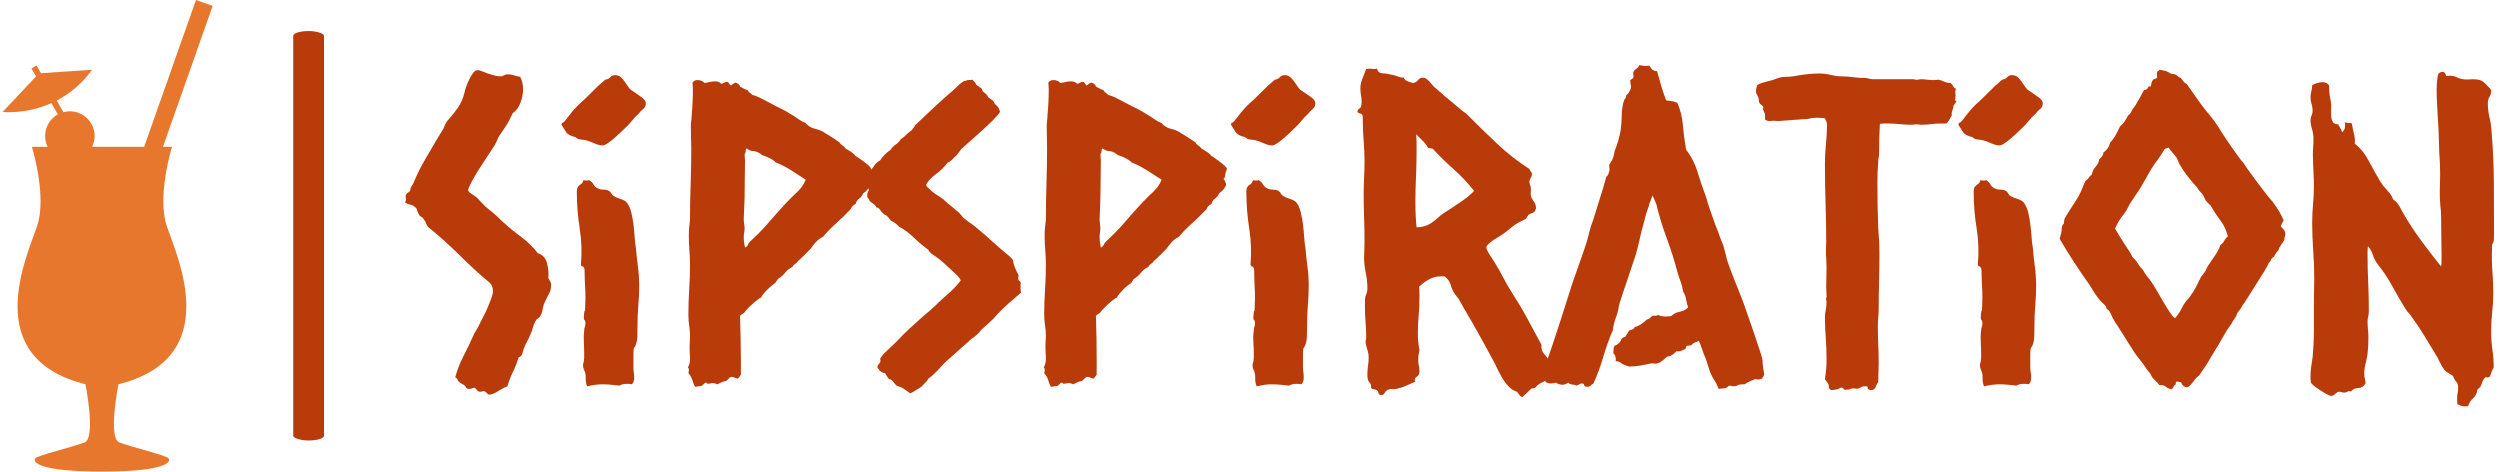 <svg xmlns="http://www.w3.org/2000/svg" version="1.1" xmlns:xlink="http://www.w3.org/1999/xlink" xmlns:svgjs="http://svgjs.dev/svgjs" width="1000" height="189" viewBox="0 0 1000 189"><g transform="matrix(1,0,0,1,-0.606,-0.19)"><svg viewBox="0 0 396 75" data-background-color="#ffffff" preserveAspectRatio="xMidYMid meet" height="189" width="1000" xmlns="http://www.w3.org/2000/svg" xmlns:xlink="http://www.w3.org/1999/xlink"><g id="tight-bounds" transform="matrix(1,0,0,1,0.24,0.076)"><svg viewBox="0 0 395.52 74.849" height="74.849" width="395.52"><g><svg viewBox="0 0 471.593 89.245" height="74.849" width="395.52"><g><rect width="5.824" height="77.492" x="55.005" y="5.876" fill="#ba3b0a" opacity="1" stroke-width="0" stroke="transparent" fill-opacity="1" class="rect-o$-0" data-fill-palette-color="primary" rx="1%" id="o$-0" data-palette-color="#ba3b0a"></rect></g><g transform="matrix(1,0,0,1,76.073,12.334)"><svg viewBox="0 0 395.52 64.577" height="64.577" width="395.52"><g id="textblocktransform"><svg viewBox="0 0 395.52 64.577" height="64.577" width="395.52" id="textblock"><g><svg viewBox="0 0 395.52 64.577" height="64.577" width="395.52"><g transform="matrix(1,0,0,1,0,0)"><svg width="395.52" viewBox="-0.24 -37.7 246.79 40.307" height="64.577" data-palette-color="#ba3b0a"><path d="M13.38-36.33L13.38-36.33Q13.72-35.69 13.72-34.86L13.72-34.86Q13.72-34.13 13.43-33.3 13.13-32.47 12.5-32.03L12.5-32.03Q12.06-31.05 11.65-30.44 11.23-29.83 10.84-29.25L10.84-29.25Q10.69-28.91 10.55-28.59 10.4-28.27 10.16-27.93L10.16-27.93Q10.01-27.69 9.52-26.95 9.03-26.22 8.52-25.42 8.01-24.61 7.62-23.88 7.23-23.14 7.23-22.95L7.23-22.95Q7.23-22.75 7.69-22.46 8.15-22.17 8.3-22.02L8.3-22.02Q8.54-21.78 8.76-21.53 8.98-21.29 9.23-21.04L9.23-21.04Q9.77-20.61 10.28-20.17 10.79-19.73 11.33-19.19L11.33-19.19Q12.35-18.26 13.48-17.43 14.6-16.6 15.48-15.48L15.48-15.48Q16.31-15.23 16.55-14.31 16.8-13.38 16.7-12.55L16.7-12.55Q16.8-12.4 16.87-12.26 16.94-12.11 17.04-11.91L17.04-11.91Q17.04-11.13 16.82-10.77 16.6-10.4 16.36-9.86L16.36-9.86Q16.11-9.38 16.04-8.89 15.97-8.4 15.72-8.01L15.72-8.01Q15.63-7.86 15.45-7.76 15.28-7.67 15.19-7.47L15.19-7.47Q14.99-7.13 14.87-6.67 14.75-6.2 14.55-5.81L14.55-5.81Q14.4-5.42 14.18-5.03 13.96-4.64 13.82-4.25L13.82-4.25Q13.72-4 13.65-3.66 13.57-3.32 13.18-3.17L13.18-3.17Q12.94-2.29 12.52-1.46 12.11-0.63 11.87 0.24L11.87 0.24Q11.43 0.39 10.77 0.81 10.11 1.22 9.72 1.22L9.72 1.22Q9.57 1.22 9.47 1.07 9.38 0.93 9.18 0.83L9.18 0.83Q9.08 0.78 8.91 0.83 8.74 0.88 8.64 0.88L8.64 0.88Q8.4 0.88 8.28 0.68 8.15 0.49 7.96 0.39L7.96 0.39Q7.81 0.44 7.67 0.49 7.52 0.54 7.37 0.54L7.37 0.54Q7.03 0.54 6.98 0.37 6.93 0.2 6.69 0.05L6.69 0.05Q6.1-0.24 6.01-0.49 5.91-0.73 5.71-0.83L5.71-0.83Q6.05-2.1 6.64-3.25 7.23-4.39 7.76-5.57L7.76-5.57Q7.91-5.96 8.13-6.3 8.35-6.64 8.54-7.03L8.54-7.03Q8.69-7.37 8.98-7.91 9.28-8.45 9.52-9.03 9.77-9.62 9.96-10.13 10.16-10.64 10.16-10.99L10.16-10.99Q10.16-11.67 9.77-12.01L9.77-12.01Q8.35-13.18 7.1-14.4 5.86-15.63 4.49-16.89L4.49-16.89Q3.61-17.68 2.59-18.51L2.59-18.51Q2.39-18.65 2.29-18.95 2.2-19.24 2-19.48L2-19.48Q1.9-19.68 1.71-19.78 1.51-19.87 1.42-20.07L1.42-20.07Q1.27-20.26 1.22-20.53 1.17-20.8 0.93-20.95L0.93-20.95Q0.68-21.19 0.34-21.24 0-21.29-0.24-21.53L-0.24-21.53Q-0.1-21.68-0.12-21.85-0.15-22.02-0.15-22.17L-0.15-22.17Q-0.15-22.51 0.15-22.66 0.44-22.8 0.44-23.19L0.44-23.19Q0.63-23.58 0.73-23.68L0.73-23.68Q1.27-25 1.95-26.22 2.64-27.44 3.37-28.66L3.37-28.66Q3.61-29.05 3.83-29.42 4.05-29.79 4.3-30.18L4.3-30.18Q4.44-30.52 4.57-30.79 4.69-31.05 4.93-31.3L4.93-31.3Q5.62-32.08 6.08-32.76 6.54-33.45 6.79-34.42L6.79-34.42Q6.84-34.67 6.98-35.11 7.13-35.55 7.35-35.99 7.57-36.43 7.81-36.77 8.06-37.11 8.35-37.11L8.35-37.11Q8.59-37.11 9.06-36.91 9.52-36.72 9.86-36.62L9.86-36.62Q10.16-36.52 10.47-36.45 10.79-36.38 11.08-36.38L11.08-36.38Q11.28-36.38 11.47-36.5 11.67-36.62 11.91-36.62L11.91-36.62Q12.3-36.62 12.65-36.5 12.99-36.38 13.38-36.33ZM28.22-33.2L28.22-33.2Q28.22-32.76 27.93-32.54 27.63-32.32 27.39-31.98L27.39-31.98Q26.9-31.54 26.54-31.08 26.17-30.62 25.68-30.18L25.68-30.18Q25.49-29.98 25.14-29.66 24.8-29.35 24.44-29.03 24.07-28.71 23.7-28.47 23.34-28.22 23.09-28.22L23.09-28.22Q22.7-28.22 22.09-28.49 21.48-28.76 21.04-28.86L21.04-28.86Q20.7-28.91 20.43-28.93 20.16-28.96 19.92-29.2L19.92-29.2Q19.04-29.39 18.8-29.81 18.55-30.22 18.26-30.66L18.26-30.66Q18.26-30.86 18.41-30.91 18.55-30.96 18.65-31.1L18.65-31.1Q19.14-31.74 19.48-32.15 19.82-32.57 20.26-33.01L20.26-33.01Q21.09-33.74 21.85-34.52 22.6-35.3 23.43-35.99L23.43-35.99Q23.83-36.04 24.02-36.28 24.22-36.52 24.61-36.52L24.61-36.52Q25-36.52 25.27-36.28 25.53-36.04 25.75-35.72 25.97-35.4 26.19-35.08 26.41-34.77 26.71-34.62L26.71-34.62Q27.05-34.38 27.63-33.98 28.22-33.59 28.22-33.2ZM21.53-24.12L21.53-24.12Q21.87-23.93 22.04-23.61 22.21-23.29 22.56-23.14L22.56-23.14Q22.85-23 23.19-23 23.53-23 23.78-22.9L23.78-22.9Q23.97-22.8 24.07-22.66 24.17-22.51 24.27-22.36L24.27-22.36Q24.56-22.12 25.17-21.92 25.78-21.73 25.97-21.48L25.97-21.48Q26.32-21.04 26.49-20.36 26.66-19.68 26.76-18.92 26.85-18.16 26.9-17.41 26.95-16.65 27.05-16.11L27.05-16.11Q27.15-14.99 27.29-13.89 27.44-12.79 27.44-11.67L27.44-11.67Q27.44-10.55 27.34-9.38 27.24-8.2 27.24-7.08L27.24-7.08Q27.24-6.49 27.22-5.62 27.19-4.74 26.8-4.25L26.8-4.25Q26.76-4.05 26.76-3.56L26.76-3.56 26.76-2Q26.76-1.71 26.8-1.42 26.85-1.12 26.85-0.78L26.85-0.78Q26.85-0.24 26.56 0L26.56 0Q26.41-0.05 26.24-0.05 26.07-0.05 25.93-0.05L25.93-0.05Q25.39-0.05 25.14 0.15L25.14 0.15Q24.61 0.1 24.12 0.05 23.63 0 23.09 0L23.09 0Q22.26 0 21.29 0.24L21.29 0.24Q21.09-0.24 21.12-0.78 21.14-1.32 20.9-1.76L20.9-1.76Q20.85-1.9 20.82-2.03 20.8-2.15 20.8-2.29L20.8-2.29Q20.94-2.88 20.94-3.1 20.94-3.32 20.94-3.56L20.94-3.56Q20.94-4.25 20.9-4.96 20.85-5.66 20.94-6.35L20.94-6.35Q20.94-6.59 21.02-6.79 21.09-6.98 21.09-7.23L21.09-7.23Q21.09-7.47 20.99-7.57 20.9-7.67 20.9-7.81L20.9-7.81Q20.9-7.96 20.92-8.3 20.94-8.64 21.04-8.74L21.04-8.74Q21.04-9.13 21.07-9.5 21.09-9.86 21.09-10.21L21.09-10.21Q21.09-10.99 21.04-11.77 20.99-12.55 20.99-13.28L20.99-13.28Q20.99-13.62 20.94-13.72 20.9-13.82 20.85-13.87 20.8-13.92 20.7-13.94 20.6-13.96 20.55-14.11L20.55-14.11Q20.75-16.26 20.41-18.41 20.07-20.56 20.07-22.75L20.07-22.75Q20.07-23.1 20.16-23.27 20.26-23.44 20.41-23.54 20.55-23.63 20.68-23.75 20.8-23.88 20.85-24.12L20.85-24.12Q21.24-24.02 21.53-24.12ZM37.15-35.5L37.15-35.5Q37.35-35.55 37.49-35.64 37.64-35.74 37.84-35.74L37.84-35.74Q37.98-35.69 38.06-35.55 38.13-35.4 38.28-35.3L38.28-35.3Q38.42-35.4 38.54-35.5 38.67-35.6 38.81-35.64L38.81-35.64Q39.3-35.5 39.35-35.16L39.35-35.16Q39.59-35.06 39.79-34.94 39.99-34.81 40.23-34.77L40.23-34.77Q40.33-34.57 40.47-34.47 40.62-34.38 40.82-34.18L40.82-34.18Q41.3-34.08 42.11-33.64 42.91-33.2 43.4-32.96L43.4-32.96Q43.89-32.71 44.38-32.47 44.87-32.23 45.31-31.93L45.31-31.93Q45.75-31.69 46.19-31.37 46.63-31.05 47.11-30.86L47.11-30.86Q47.55-30.32 48.24-30.18 48.92-30.03 49.46-29.64L49.46-29.64Q49.9-29.39 50.29-29.13 50.68-28.86 51.07-28.61L51.07-28.61Q51.22-28.37 51.44-28.22 51.66-28.08 51.85-27.83L51.85-27.83Q52.83-27.29 52.97-27L52.97-27Q53.12-26.9 53.41-26.71 53.71-26.51 54-26.29 54.29-26.07 54.54-25.85 54.78-25.63 54.83-25.44L54.83-25.44Q54.63-25 54.63-24.73 54.63-24.46 54.44-24.27L54.44-24.27Q54.73-23.88 54.73-23.54L54.73-23.54Q54.49-22.95 53.9-22.56L53.9-22.56Q53.75-22.17 53.44-21.95 53.12-21.73 53.02-21.34L53.02-21.34Q52.63-21.09 52.56-20.95 52.49-20.8 52.39-20.65L52.39-20.65Q51.46-19.68 50.65-18.97 49.85-18.26 49.16-17.43L49.16-17.43Q48.68-17.19 48.33-16.82 47.99-16.46 47.7-16.02L47.7-16.02Q47.31-15.63 46.94-15.26 46.58-14.89 46.19-14.55L46.19-14.55Q46.09-14.36 45.87-14.23 45.65-14.11 45.55-13.87L45.55-13.87Q45.01-13.62 44.67-13.18 44.33-12.74 43.84-12.45L43.84-12.45 43.5-11.96Q43.35-11.87 43.09-11.65 42.82-11.43 42.55-11.16 42.28-10.89 42.08-10.64 41.89-10.4 41.84-10.25L41.84-10.25Q41.69-10.21 41.38-9.96 41.06-9.72 40.74-9.42 40.42-9.13 40.16-8.84 39.89-8.54 39.84-8.45L39.84-8.45 39.35-8.11Q39.4-6.79 39.42-5.44 39.45-4.1 39.45-2.78L39.45-2.78 39.45-1.12 39.11-0.68Q38.86-0.68 38.72-0.78 38.57-0.88 38.37-0.88L38.37-0.88Q38.18-0.88 38.01-0.68 37.84-0.49 37.69-0.39L37.69-0.39Q37.35-0.34 37.13-0.22 36.91-0.1 36.66 0L36.66 0Q36.37-0.15 36.08-0.15L36.08-0.15Q35.44 0 35.47-0.1 35.49-0.2 35.25-0.2L35.25-0.2Q34.86 0.2 34.76 0.2L34.76 0.2Q34.57 0.2 34.39 0.24 34.22 0.29 34.03 0.29L34.03 0.29Q33.83-0.1 33.71-0.51 33.59-0.93 33.25-1.32L33.25-1.32Q33.39-1.81 33.2-2L33.2-2Q33.49-2.54 33.44-3.22 33.39-3.91 33.39-4.49L33.39-4.49Q33.39-4.83 33.42-5.15 33.44-5.47 33.44-5.76L33.44-5.76Q33.44-6.35 33.34-6.96 33.25-7.57 33.25-8.2L33.25-8.2Q33.25-9.67 33.34-11.16 33.44-12.65 33.44-14.11L33.44-14.11Q33.44-14.94 33.37-15.82 33.3-16.7 33.3-17.53L33.3-17.53Q33.3-18.07 33.34-18.53 33.39-18.99 33.44-19.43L33.44-19.43Q33.44-21.68 33.52-23.75 33.59-25.83 33.59-27.88L33.59-27.88Q33.59-28.56 33.56-29.17 33.54-29.79 33.54-30.47L33.54-30.47Q33.54-30.81 33.59-31.15 33.64-31.49 33.64-31.84L33.64-31.84Q33.78-33.35 33.78-34.86L33.78-34.86 33.74-35.64Q33.93-35.94 34.32-35.94L34.32-35.94Q34.86-35.94 35.15-35.6L35.15-35.6Q35.49-35.64 35.81-35.72 36.13-35.79 36.42-35.79L36.42-35.79Q36.86-35.79 37.15-35.5ZM40.13-27.88L40.03-27.73Q40.03-27.49 39.99-27.37 39.94-27.25 39.89-27.15L39.89-27.15Q39.89-27 39.91-26.83 39.94-26.66 39.94-26.46L39.94-26.46Q39.94-25.34 39.91-24.24 39.89-23.14 39.89-22.07L39.89-22.07 39.79-19.48Q39.79-19.24 39.84-18.95 39.89-18.65 39.89-18.41L39.89-18.41Q39.89-18.16 39.84-17.92 39.79-17.68 39.79-17.43L39.79-17.43Q39.79-16.8 39.94-16.16L39.94-16.16Q40.18-16.26 40.28-16.48 40.38-16.7 40.52-16.85L40.52-16.85Q41.65-17.87 42.62-18.99 43.6-20.12 44.62-21.24L44.62-21.24Q45.5-22.17 46.14-22.75 46.77-23.34 47.11-24.17L47.11-24.17Q46.28-24.71 45.41-25.27 44.53-25.83 43.55-26.22L43.55-26.22Q43.5-26.32 43.28-26.46 43.06-26.61 42.82-26.73 42.57-26.86 42.33-26.95 42.08-27.05 41.99-27.05L41.99-27.05Q41.55-27.44 41.06-27.54L41.06-27.54Q40.72-27.54 40.47-27.66 40.23-27.78 40.13-27.88L40.13-27.88ZM66.84-35.99L66.84-35.99Q66.94-35.79 67.06-35.72 67.18-35.64 67.23-35.4L67.23-35.4Q67.57-35.16 67.77-35.03 67.96-34.91 68.01-34.62L68.01-34.62Q68.45-34.28 68.52-34.18 68.6-34.08 68.64-33.94L68.64-33.94Q68.89-33.74 69.11-33.59 69.33-33.45 69.43-33.15L69.43-33.15Q69.82-32.81 69.91-32.62 70.01-32.42 70.06-32.18L70.06-32.18Q69.87-31.84 69.28-31.25 68.69-30.66 67.96-30 67.23-29.35 66.55-28.74 65.86-28.13 65.47-27.78L65.47-27.78Q65.37-27.59 65.23-27.44 65.08-27.29 64.98-27.1L64.98-27.1Q64.69-26.86 64.45-26.59 64.2-26.32 63.86-26.17L63.86-26.17Q63.37-25.49 62.49-24.83 61.61-24.17 61.32-23.54L61.32-23.54Q61.37-23.39 61.54-23.24 61.71-23.1 61.81-23L61.81-23Q62.2-22.61 62.74-22.29 63.27-21.97 63.66-21.58L63.66-21.58Q64.06-21.24 64.45-20.92 64.84-20.61 65.23-20.26L65.23-20.26Q65.42-20.07 65.72-19.68L65.72-19.68Q66.2-19.29 66.67-18.97 67.13-18.65 67.57-18.26L67.57-18.26Q68.5-17.48 69.38-16.67 70.26-15.87 71.23-15.09L71.23-15.09 71.62-14.65Q71.62-14.26 71.84-13.75 72.06-13.23 72.26-12.89L72.26-12.89Q72.16-12.4 72.28-12.28 72.4-12.16 72.5-12.06L72.5-12.06Q72.45-11.13 72.55-10.84L72.55-10.84Q71.72-10.11 71.01-9.5 70.31-8.89 69.77-8.3L69.77-8.3Q69.33-7.76 68.86-7.35 68.4-6.93 67.86-6.45L67.86-6.45Q67.57-6.05 67.38-5.91L67.38-5.91Q67.03-5.57 66.69-5.37L66.69-5.37Q66.11-4.83 65.54-4.35 64.98-3.86 64.45-3.37L64.45-3.37Q64.06-3.03 63.71-2.71 63.37-2.39 63.03-2L63.03-2Q62.74-1.71 62.37-1.32 62-0.93 61.61-0.68L61.61-0.68Q61.47-0.39 61.22-0.17 60.98 0.05 60.78 0.29L60.78 0.29Q60.44 0.49 60.15 0.68 59.86 0.88 59.47 1.07L59.47 1.07Q59.07 0.78 58.71 0.54 58.34 0.29 57.9 0.2L57.9 0.2Q57.61-0.05 57.46-0.29 57.32-0.54 56.93-0.63L56.93-0.63Q56.83-0.78 56.71-0.95 56.58-1.12 56.49-1.32L56.49-1.32Q55.9-1.37 55.56-2.05L55.56-2.05Q55.66-2.34 55.83-2.49 56-2.64 55.9-3.03L55.9-3.03Q56.19-3.52 56.61-3.88 57.02-4.25 57.41-4.64L57.41-4.64Q57.85-5.03 58.22-5.44 58.59-5.86 59.03-6.25L59.03-6.25Q59.27-6.49 59.51-6.71 59.76-6.93 60.05-7.18L60.05-7.18Q60.59-7.71 61.15-8.18 61.71-8.64 62.3-9.18L62.3-9.18Q63.08-9.96 63.91-10.67 64.74-11.38 65.42-12.26L65.42-12.26Q65.37-12.45 65.28-12.52 65.18-12.6 65.13-12.74L65.13-12.74Q64.35-13.48 63.59-14.18 62.83-14.89 61.96-15.43L61.96-15.43Q61.66-15.72 61.56-15.92L61.56-15.92Q60.69-16.55 59.88-17.33 59.07-18.12 58.1-18.65L58.1-18.65Q57.9-18.9 57.63-19.07 57.37-19.24 57.12-19.38L57.12-19.38Q56.97-19.63 56.8-19.8 56.63-19.97 56.39-20.07L56.39-20.07Q56-20.41 55.88-20.63 55.75-20.85 55.46-20.9L55.46-20.9Q55.36-21.14 55.14-21.29 54.92-21.44 54.68-21.63L54.68-21.63Q54.58-21.92 54.39-22.12L54.39-22.12Q54.34-22.51 54.44-22.68 54.53-22.85 54.58-22.95L54.58-22.95Q54.53-23.24 54.31-23.39 54.09-23.54 54.09-23.88L54.09-23.88Q54.09-24.07 54.22-24.15 54.34-24.22 54.39-24.37L54.39-24.37 54.53-25.1Q54.92-25.39 55.19-25.81 55.46-26.22 55.9-26.46L55.9-26.46Q56.39-27.2 57.12-27.69L57.12-27.69Q57.37-28.08 57.73-28.32 58.1-28.56 58.34-28.96L58.34-28.96Q58.73-29.2 59-29.49 59.27-29.79 59.66-30.03L59.66-30.03Q59.76-30.22 59.88-30.35 60-30.47 60.05-30.62L60.05-30.62Q61.37-31.88 62.37-32.81 63.37-33.74 64.45-34.67L64.45-34.67Q64.74-34.91 65.03-35.21 65.32-35.5 65.67-35.74L65.67-35.74Q65.76-35.84 65.91-35.84 66.06-35.84 66.2-35.94L66.2-35.94Q66.79-35.94 66.84-35.99ZM79.19-35.5L79.19-35.5Q79.38-35.55 79.53-35.64 79.68-35.74 79.87-35.74L79.87-35.74Q80.02-35.69 80.09-35.55 80.17-35.4 80.31-35.3L80.31-35.3Q80.46-35.4 80.58-35.5 80.7-35.6 80.85-35.64L80.85-35.64Q81.34-35.5 81.39-35.16L81.39-35.16Q81.63-35.06 81.83-34.94 82.02-34.81 82.27-34.77L82.27-34.77Q82.36-34.57 82.51-34.47 82.66-34.38 82.85-34.18L82.85-34.18Q83.34-34.08 84.15-33.64 84.95-33.2 85.44-32.96L85.44-32.96Q85.93-32.71 86.42-32.47 86.9-32.23 87.34-31.93L87.34-31.93Q87.78-31.69 88.22-31.37 88.66-31.05 89.15-30.86L89.15-30.86Q89.59-30.32 90.27-30.18 90.96-30.03 91.49-29.64L91.49-29.64Q91.93-29.39 92.32-29.13 92.71-28.86 93.11-28.61L93.11-28.61Q93.25-28.37 93.47-28.22 93.69-28.08 93.89-27.83L93.89-27.83Q94.86-27.29 95.01-27L95.01-27Q95.16-26.9 95.45-26.71 95.74-26.51 96.03-26.29 96.33-26.07 96.57-25.85 96.82-25.63 96.87-25.44L96.87-25.44Q96.67-25 96.67-24.73 96.67-24.46 96.47-24.27L96.47-24.27Q96.77-23.88 96.77-23.54L96.77-23.54Q96.52-22.95 95.94-22.56L95.94-22.56Q95.79-22.17 95.47-21.95 95.16-21.73 95.06-21.34L95.06-21.34Q94.67-21.09 94.59-20.95 94.52-20.8 94.42-20.65L94.42-20.65Q93.5-19.68 92.69-18.97 91.88-18.26 91.2-17.43L91.2-17.43Q90.71-17.19 90.37-16.82 90.03-16.46 89.74-16.02L89.74-16.02Q89.35-15.63 88.98-15.26 88.61-14.89 88.22-14.55L88.22-14.55Q88.12-14.36 87.91-14.23 87.69-14.11 87.59-13.87L87.59-13.87Q87.05-13.62 86.71-13.18 86.37-12.74 85.88-12.45L85.88-12.45 85.54-11.96Q85.39-11.87 85.12-11.65 84.85-11.43 84.58-11.16 84.32-10.89 84.12-10.64 83.93-10.4 83.88-10.25L83.88-10.25Q83.73-10.21 83.41-9.96 83.1-9.72 82.78-9.42 82.46-9.13 82.19-8.84 81.92-8.54 81.87-8.45L81.87-8.45 81.39-8.11Q81.44-6.79 81.46-5.44 81.48-4.1 81.48-2.78L81.48-2.78 81.48-1.12 81.14-0.68Q80.9-0.68 80.75-0.78 80.61-0.88 80.41-0.88L80.41-0.88Q80.21-0.88 80.04-0.68 79.87-0.49 79.73-0.39L79.73-0.39Q79.38-0.34 79.16-0.22 78.95-0.1 78.7 0L78.7 0Q78.41-0.15 78.12-0.15L78.12-0.15Q77.48 0 77.5-0.1 77.53-0.2 77.28-0.2L77.28-0.2Q76.89 0.2 76.8 0.2L76.8 0.2Q76.6 0.2 76.43 0.24 76.26 0.29 76.06 0.29L76.06 0.29Q75.87-0.1 75.75-0.51 75.62-0.93 75.28-1.32L75.28-1.32Q75.43-1.81 75.23-2L75.23-2Q75.53-2.54 75.48-3.22 75.43-3.91 75.43-4.49L75.43-4.49Q75.43-4.83 75.45-5.15 75.48-5.47 75.48-5.76L75.48-5.76Q75.48-6.35 75.38-6.96 75.28-7.57 75.28-8.2L75.28-8.2Q75.28-9.67 75.38-11.16 75.48-12.65 75.48-14.11L75.48-14.11Q75.48-14.94 75.41-15.82 75.33-16.7 75.33-17.53L75.33-17.53Q75.33-18.07 75.38-18.53 75.43-18.99 75.48-19.43L75.48-19.43Q75.48-21.68 75.55-23.75 75.62-25.83 75.62-27.88L75.62-27.88Q75.62-28.56 75.6-29.17 75.58-29.79 75.58-30.47L75.58-30.47Q75.58-30.81 75.62-31.15 75.67-31.49 75.67-31.84L75.67-31.84Q75.82-33.35 75.82-34.86L75.82-34.86 75.77-35.64Q75.97-35.94 76.36-35.94L76.36-35.94Q76.89-35.94 77.19-35.6L77.19-35.6Q77.53-35.64 77.85-35.72 78.16-35.79 78.46-35.79L78.46-35.79Q78.9-35.79 79.19-35.5ZM82.17-27.88L82.07-27.73Q82.07-27.49 82.02-27.37 81.97-27.25 81.92-27.15L81.92-27.15Q81.92-27 81.95-26.83 81.97-26.66 81.97-26.46L81.97-26.46Q81.97-25.34 81.95-24.24 81.92-23.14 81.92-22.07L81.92-22.07 81.83-19.48Q81.83-19.24 81.87-18.95 81.92-18.65 81.92-18.41L81.92-18.41Q81.92-18.16 81.87-17.92 81.83-17.68 81.83-17.43L81.83-17.43Q81.83-16.8 81.97-16.16L81.97-16.16Q82.22-16.26 82.31-16.48 82.41-16.7 82.56-16.85L82.56-16.85Q83.68-17.87 84.66-18.99 85.63-20.12 86.66-21.24L86.66-21.24Q87.54-22.17 88.17-22.75 88.81-23.34 89.15-24.17L89.15-24.17Q88.32-24.71 87.44-25.27 86.56-25.83 85.59-26.22L85.59-26.22Q85.54-26.32 85.32-26.46 85.1-26.61 84.85-26.73 84.61-26.86 84.37-26.95 84.12-27.05 84.02-27.05L84.02-27.05Q83.58-27.44 83.1-27.54L83.1-27.54Q82.75-27.54 82.51-27.66 82.27-27.78 82.17-27.88L82.17-27.88ZM107.31-33.2L107.31-33.2Q107.31-32.76 107.02-32.54 106.73-32.32 106.48-31.98L106.48-31.98Q105.99-31.54 105.63-31.08 105.26-30.62 104.77-30.18L104.77-30.18Q104.58-29.98 104.24-29.66 103.89-29.35 103.53-29.03 103.16-28.71 102.8-28.47 102.43-28.22 102.18-28.22L102.18-28.22Q101.79-28.22 101.18-28.49 100.57-28.76 100.13-28.86L100.13-28.86Q99.79-28.91 99.52-28.93 99.26-28.96 99.01-29.2L99.01-29.2Q98.13-29.39 97.89-29.81 97.64-30.22 97.35-30.66L97.35-30.66Q97.35-30.86 97.5-30.91 97.64-30.96 97.74-31.1L97.74-31.1Q98.23-31.74 98.57-32.15 98.91-32.57 99.35-33.01L99.35-33.01Q100.18-33.74 100.94-34.52 101.7-35.3 102.53-35.99L102.53-35.99Q102.92-36.04 103.11-36.28 103.31-36.52 103.7-36.52L103.7-36.52Q104.09-36.52 104.36-36.28 104.63-36.04 104.85-35.72 105.07-35.4 105.29-35.08 105.51-34.77 105.8-34.62L105.8-34.62Q106.14-34.38 106.73-33.98 107.31-33.59 107.31-33.2ZM100.62-24.12L100.62-24.12Q100.96-23.93 101.13-23.61 101.31-23.29 101.65-23.14L101.65-23.14Q101.94-23 102.28-23 102.62-23 102.87-22.9L102.87-22.9Q103.06-22.8 103.16-22.66 103.26-22.51 103.36-22.36L103.36-22.36Q103.65-22.12 104.26-21.92 104.87-21.73 105.07-21.48L105.07-21.48Q105.41-21.04 105.58-20.36 105.75-19.68 105.85-18.92 105.94-18.16 105.99-17.41 106.04-16.65 106.14-16.11L106.14-16.11Q106.24-14.99 106.38-13.89 106.53-12.79 106.53-11.67L106.53-11.67Q106.53-10.55 106.43-9.38 106.34-8.2 106.34-7.08L106.34-7.08Q106.34-6.49 106.31-5.62 106.29-4.74 105.9-4.25L105.9-4.25Q105.85-4.05 105.85-3.56L105.85-3.56 105.85-2Q105.85-1.71 105.9-1.42 105.94-1.12 105.94-0.78L105.94-0.78Q105.94-0.24 105.65 0L105.65 0Q105.51-0.05 105.33-0.05 105.16-0.05 105.02-0.05L105.02-0.05Q104.48-0.05 104.24 0.15L104.24 0.15Q103.7 0.1 103.21 0.05 102.72 0 102.18 0L102.18 0Q101.35 0 100.38 0.24L100.38 0.24Q100.18-0.24 100.21-0.78 100.23-1.32 99.99-1.76L99.99-1.76Q99.94-1.9 99.91-2.03 99.89-2.15 99.89-2.29L99.89-2.29Q100.04-2.88 100.04-3.1 100.04-3.32 100.04-3.56L100.04-3.56Q100.04-4.25 99.99-4.96 99.94-5.66 100.04-6.35L100.04-6.35Q100.04-6.59 100.11-6.79 100.18-6.98 100.18-7.23L100.18-7.23Q100.18-7.47 100.09-7.57 99.99-7.67 99.99-7.81L99.99-7.81Q99.99-7.96 100.01-8.3 100.04-8.64 100.13-8.74L100.13-8.74Q100.13-9.13 100.16-9.5 100.18-9.86 100.18-10.21L100.18-10.21Q100.18-10.99 100.13-11.77 100.09-12.55 100.09-13.28L100.09-13.28Q100.09-13.62 100.04-13.72 99.99-13.82 99.94-13.87 99.89-13.92 99.79-13.94 99.69-13.96 99.65-14.11L99.65-14.11Q99.84-16.26 99.5-18.41 99.16-20.56 99.16-22.75L99.16-22.75Q99.16-23.1 99.26-23.27 99.35-23.44 99.5-23.54 99.65-23.63 99.77-23.75 99.89-23.88 99.94-24.12L99.94-24.12Q100.33-24.02 100.62-24.12ZM134.02-4.69L134.02-4.69Q133.97-3.96 134.34-3.59 134.7-3.22 134.95-2.69L134.95-2.69Q134.85-2 135.09-1.61L135.09-1.61Q134.95-1.32 134.8-0.95 134.65-0.59 134.36-0.34L134.36-0.34Q133.58 0 133.43 0.24 133.29 0.49 132.85 0.49L132.85 0.49Q132.6 0.73 132.31 1 132.02 1.27 131.77 1.51L131.77 1.51Q131.53 1.42 131.43 1.27 131.33 1.12 131.14 0.88L131.14 0.88Q130.65 0.73 130.26 0.37 129.87 0 129.57-0.46 129.28-0.93 129.01-1.44 128.74-1.95 128.55-2.39L128.55-2.39Q127.87-3.66 127.16-4.96 126.45-6.25 125.72-7.52L125.72-7.52Q125.33-8.15 124.96-8.81 124.59-9.47 124.2-10.16L124.2-10.16Q124.11-10.25 124.01-10.38 123.91-10.5 123.81-10.64L123.81-10.64Q123.47-11.13 123.3-11.74 123.13-12.35 122.59-12.74L122.59-12.74Q121.66-12.84 120.91-12.48 120.15-12.11 119.57-11.52L119.57-11.52Q119.61-11.18 119.61-10.89 119.61-10.6 119.61-10.3L119.61-10.3Q119.61-9.18 119.52-8.15 119.42-7.13 119.42-6.01L119.42-6.01Q119.42-5.52 119.47-5 119.52-4.49 119.61-4L119.61-4Q119.47-3.47 119.47-2.83L119.47-2.83Q119.47-2.49 119.54-2.2 119.61-1.9 119.61-1.56L119.61-1.56Q119.61-1.07 119.3-0.9 118.98-0.73 119.08-0.29L119.08-0.29Q118.49-0.05 117.95 0.2 117.42 0.44 116.83 0.54L116.83 0.54Q116.59 0.59 116.34 0.56 116.1 0.54 115.9 0.63L115.9 0.63Q115.66 0.73 115.51 1 115.37 1.27 115.12 1.27L115.12 1.27Q114.83 1.27 114.78 1.05 114.73 0.83 114.58 0.68L114.58 0.68Q114.34 0.59 114.19 0.59 114.05 0.59 113.9 0.44L113.9 0.44Q113.95 0 113.71-0.22 113.46-0.44 113.46-1.12L113.46-1.12Q113.46-1.66 113.53-2.15 113.61-2.64 113.61-3.17L113.61-3.17Q113.61-3.61 113.49-3.98 113.36-4.35 113.27-4.79L113.27-4.79Q113.22-4.98 113.27-5.18 113.32-5.37 113.32-5.57L113.32-5.57Q113.32-6.45 113.24-7.35 113.17-8.25 113.17-9.13L113.17-9.13Q113.17-9.47 113.17-9.77 113.17-10.06 113.22-10.35L113.22-10.35Q113.32-10.64 113.39-10.84 113.46-11.04 113.46-11.33L113.46-11.33Q113.46-12.26 113.27-13.16 113.07-14.06 113.07-14.94L113.07-14.94Q113.07-15.43 113.1-15.94 113.12-16.46 113.12-16.94L113.12-16.94Q113.12-18.36 113.07-19.73 113.02-21.09 113.02-22.46L113.02-22.46Q113.02-23.44 113.07-24.39 113.12-25.34 113.12-26.32L113.12-26.32Q113.12-27.54 113.02-28.74 112.92-29.93 112.92-31.2L112.92-31.2Q112.92-31.64 112.88-31.79 112.83-31.93 112.73-31.96 112.63-31.98 112.51-32.01 112.39-32.03 112.29-32.18L112.29-32.18Q112.29-32.47 112.53-32.59 112.78-32.71 112.78-33.4L112.78-33.4Q112.78-33.79 112.7-34.18 112.63-34.57 112.63-34.96L112.63-34.96Q112.63-35.55 112.88-36.13 113.12-36.72 113.32-37.26L113.32-37.26Q113.9-37.3 114.12-37.26 114.34-37.21 114.58-37.3L114.58-37.3Q114.73-36.77 115.22-36.74 115.71-36.72 116.1-36.62L116.1-36.62Q116.54-36.57 116.95-36.4 117.37-36.23 117.76-36.23L117.76-36.23Q117.86-35.94 118.17-35.82 118.49-35.69 118.83-35.6L118.83-35.6Q119.22-35.64 119.44-35.94 119.66-36.23 120.05-36.23L120.05-36.23Q120.35-36.23 120.74-35.82 121.13-35.4 121.32-35.16L121.32-35.16Q121.52-35.01 122.06-34.52 122.59-34.03 123.23-33.52 123.86-33.01 124.4-32.54 124.94-32.08 125.08-32.03L125.08-32.03Q127.08-30.03 128.82-28.39 130.55-26.76 132.6-25.44L132.6-25.44Q132.65-25.29 132.72-25.2 132.8-25.1 132.9-24.95L132.9-24.95Q132.9-24.56 132.75-24.37 132.6-24.17 132.6-23.88L132.6-23.88Q132.6-23.73 132.68-23.58 132.75-23.44 132.75-23.29L132.75-23.29Q132.8-23.1 132.77-22.92 132.75-22.75 132.75-22.56L132.75-22.56Q132.75-22.07 133.07-21.68 133.38-21.29 133.38-20.8L133.38-20.8Q133.29-20.36 132.99-20.26 132.7-20.17 132.5-20.02L132.5-20.02Q132.41-19.92 132.33-19.78 132.26-19.63 132.16-19.53L132.16-19.53Q131.09-19.04 130.6-18.63 130.11-18.21 129.57-17.82L129.57-17.82Q129.43-17.72 129.09-17.5 128.74-17.29 128.4-17.07 128.06-16.85 127.79-16.6 127.52-16.36 127.52-16.21L127.52-16.21Q127.52-15.87 127.94-15.26 128.35-14.65 128.55-14.31L128.55-14.31Q129.09-13.43 129.53-12.57 129.97-11.72 130.5-10.89L130.5-10.89Q131.48-9.38 132.33-7.81 133.19-6.25 134.02-4.69ZM126.06-22.85L126.06-22.85Q124.94-24.27 123.64-25.42 122.35-26.56 121.18-27.83L121.18-27.83 120.64-27.93Q120.35-28.42 119.98-28.78 119.61-29.15 119.22-29.54L119.22-29.54Q119.27-29 119.27-28.52 119.27-28.03 119.27-27.49L119.27-27.49Q119.27-25.93 119.2-24.44 119.13-22.95 119.13-21.44L119.13-21.44Q119.13-19.92 119.27-18.55L119.27-18.55Q120.3-18.55 121.13-19.14L121.13-19.14Q121.47-19.38 121.76-19.65 122.06-19.92 122.4-20.17L122.4-20.17Q122.79-20.41 123.3-20.75 123.81-21.09 124.33-21.44 124.84-21.78 125.3-22.14 125.77-22.51 126.06-22.85ZM147.59-37.01L147.69-36.96Q147.93-36.08 148.18-35.23 148.42-34.38 148.76-33.54L148.76-33.54Q149.49-33.45 149.67-33.4 149.84-33.35 150.08-33.25L150.08-33.25Q150.62-31.98 150.74-30.54 150.86-29.1 151.11-27.73L151.11-27.73Q152.03-26.51 152.45-25.12 152.86-23.73 153.4-22.31L153.4-22.31Q153.55-21.83 153.6-21.7 153.64-21.58 153.64-21.48L153.64-21.48Q153.94-20.65 154.23-19.78 154.52-18.9 154.87-18.07L154.87-18.07Q155.01-17.63 155.18-17.21 155.35-16.8 155.5-16.41L155.5-16.41Q155.65-15.92 155.77-15.41 155.89-14.89 156.04-14.4L156.04-14.4Q156.38-13.43 156.77-12.45 157.16-11.47 157.55-10.5L157.55-10.5Q157.7-10.16 158.11-8.98 158.53-7.81 158.97-6.52 159.41-5.22 159.77-4.13 160.14-3.03 160.14-2.78L160.14-2.78Q160.14-2.39 160.21-1.98 160.29-1.56 160.33-1.12L160.33-1.12Q160.14-0.63 159.85-0.59 159.55-0.54 159.31-0.63L159.31-0.63Q159.06-0.54 158.84-0.44 158.63-0.34 158.43-0.24L158.43-0.24Q158.28-0.2 158.19-0.1 158.09 0 157.94 0L157.94 0Q157.36 0 157.18 0.12 157.01 0.24 156.67 0.24L156.67 0.24Q156.23 0.1 156.11 0.22 155.99 0.34 155.89 0.39L155.89 0.39Q155.7 0.49 155.45 0.49 155.21 0.49 154.96 0.54L154.96 0.54Q154.87 0.34 154.79 0.15 154.72-0.05 154.57-0.29L154.57-0.29Q154.04-1.07 153.82-1.81 153.6-2.54 153.45-2.98L153.45-2.98Q153.21-3.52 153.03-4.05 152.86-4.59 152.62-5.13L152.62-5.13Q152.33-5.03 152.08-4.91 151.84-4.79 151.69-4.59L151.69-4.59Q151.11-4.59 151.11-4.44 151.11-4.3 151.01-4.15L151.01-4.15Q150.71-4.05 150.54-3.96 150.37-3.86 149.98-3.91L149.98-3.91Q149.74-3.66 149.49-3.49 149.25-3.32 148.86-3.27L148.86-3.27Q148.47-2.88 148.05-2.61 147.64-2.34 147.1-2.49L147.1-2.49Q146.42-2.34 145.73-2.22 145.05-2.1 144.37-2.1L144.37-2.1Q143.59-2.34 143.39-2.54 143.2-2.73 142.8-2.73L142.8-2.73Q142.85-3.42 142.51-3.66L142.51-3.66Q142.51-3.81 142.54-4.13 142.56-4.44 142.66-4.54L142.66-4.54Q143.29-4.83 143.39-5.18 143.49-5.52 143.93-5.62L143.93-5.62Q144.03-5.81 144.15-5.98 144.27-6.15 144.37-6.35L144.37-6.35Q144.61-6.45 144.78-6.49 144.95-6.54 145.05-6.79L145.05-6.79Q145.3-6.79 145.78-7.1 146.27-7.42 146.42-7.62L146.42-7.62Q146.81-7.76 146.91-7.89 147-8.01 147.15-8.11L147.15-8.11Q147.64-8.06 147.79-8.2L147.79-8.2Q148.18-8.01 148.66-8.01L148.66-8.01Q148.86-8.01 149.01-8.03 149.15-8.06 149.35-8.06L149.35-8.06Q149.74-8.45 150.35-8.57 150.96-8.69 151.35-9.08L151.35-9.08Q151.2-9.47 151.11-10.03 151.01-10.6 150.76-10.94L150.76-10.94Q150.67-11.57 150.45-12.16 150.23-12.74 150.08-13.28L150.08-13.28Q149.54-15.33 148.81-17.29 148.08-19.24 147.59-21.29L147.59-21.29Q147.49-21.53 147.37-21.8 147.25-22.07 147.15-22.31L147.15-22.31Q146.91-21.73 146.91-21.66 146.91-21.58 146.81-21.48L146.81-21.48Q146.76-21.24 146.71-21.07 146.66-20.9 146.56-20.65L146.56-20.65Q146.42-20.26 146.3-19.8 146.17-19.34 146.08-18.95L146.08-18.95Q145.83-18.12 145.64-17.21 145.44-16.31 145.2-15.43L145.2-15.43Q144.71-13.92 144.2-12.43 143.68-10.94 143.2-9.42L143.2-9.42Q143.1-8.74 142.98-8.37 142.85-8.01 142.73-7.64 142.61-7.28 142.54-6.93 142.46-6.59 142.46-6.4L142.46-6.4Q141.78-4.83 141.32-3.22 140.85-1.61 140.17-0.1L140.17-0.1Q139.97 0 139.83 0.15 139.68 0.29 139.48 0.29L139.48 0.29Q139.09 0.29 139.07 0.1 139.05-0.1 138.85-0.1L138.85-0.1Q138.65-0.1 138.51-0.02 138.36 0.05 138.21 0.15L138.21 0.15Q137.97 0.05 137.65 0.02 137.34 0 137.19-0.2L137.19-0.2Q136.85 0.05 136.51 0.05L136.51 0.05Q136.12 0.05 135.72-0.2L135.72-0.2Q135.43-0.1 135.14-0.1L135.14-0.1Q134.99-0.1 134.8-0.15 134.6-0.2 134.5-0.29L134.5-0.29Q134.46-0.49 134.46-0.68 134.46-0.88 134.46-1.12L134.46-1.12Q134.46-1.61 134.36-1.86L134.36-1.86Q135.24-4.35 136.07-6.91 136.9-9.47 137.73-12.11L137.73-12.11Q138.17-13.33 138.58-14.5 139-15.67 139.39-16.89L139.39-16.89Q139.58-17.58 139.73-18.19 139.88-18.8 140.12-19.38L140.12-19.38Q140.51-20.65 140.92-21.95 141.34-23.24 141.68-24.51L141.68-24.51Q141.88-24.66 141.93-24.85 141.97-25.05 142.07-25.29L142.07-25.29 142.02-25.93Q142.37-26.42 142.49-26.78 142.61-27.15 142.66-27.54L142.66-27.54Q142.9-28.13 143.1-28.81 143.29-29.49 143.39-30.08L143.39-30.08Q143.49-30.86 143.51-31.86 143.54-32.86 143.78-33.54L143.78-33.54Q143.88-33.74 143.95-33.81 144.03-33.89 144.03-34.13L144.03-34.13Q144.12-34.23 144.25-34.35 144.37-34.47 144.42-34.62L144.42-34.62Q144.66-35.01 144.59-35.3 144.51-35.6 144.51-35.94L144.51-35.94Q144.95-36.18 144.9-36.38 144.86-36.57 144.86-36.77L144.86-36.77Q144.86-37.01 145.17-37.23 145.49-37.45 145.59-37.7L145.59-37.7Q145.88-37.65 146.17-37.62 146.47-37.6 146.76-37.65L146.76-37.65Q147.1-37.01 147.59-37.01L147.59-37.01ZM182.99-34.91L182.99-34.91Q182.89-34.72 182.91-34.52 182.94-34.33 182.94-34.08L182.94-34.08Q182.84-33.5 182.94-33.5 183.04-33.5 183.04-33.4L183.04-33.4 182.69-32.91Q182.69-32.62 182.57-32.37 182.45-32.13 182.5-31.79L182.5-31.79Q182.35-31.54 182.23-31.3 182.11-31.05 181.86-30.81L181.86-30.81 181.23-30.81Q180.69-30.81 180.08-30.74 179.47-30.66 178.89-30.66L178.89-30.66Q178.79-30.66 178.64-30.69 178.5-30.71 178.35-30.71L178.35-30.71Q178.25-30.71 178.11-30.69 177.96-30.66 177.76-30.66L177.76-30.66Q177.03-30.66 176.32-30.74 175.61-30.81 174.83-30.81L174.83-30.81Q174.64-30.81 174.44-30.81 174.25-30.81 174-30.76L174-30.76Q173.95-29.93 173.93-29.08 173.91-28.22 173.91-27.34L173.91-27.34Q173.91-27.1 173.86-26.83 173.81-26.56 173.81-26.32L173.81-26.32Q173.76-25.68 173.73-25.1 173.71-24.51 173.71-23.88L173.71-23.88Q173.71-22.51 173.73-21.14 173.76-19.78 173.81-18.36L173.81-18.36Q173.86-17.63 173.91-16.94 173.95-16.26 173.95-15.53L173.95-15.53Q173.95-13.87 173.91-12.23 173.86-10.6 173.86-8.94L173.86-8.94Q173.86-8.4 173.81-7.93 173.76-7.47 173.76-6.93L173.76-6.93Q173.76-5.81 173.81-4.69 173.86-3.56 173.86-2.44L173.86-2.44Q173.86-1.9 173.83-1.37 173.81-0.83 173.81-0.29L173.81-0.29Q173.56 0.1 173.47 0.39 173.37 0.68 172.88 0.68L172.88 0.68Q172.54 0.59 172.56 0.46 172.59 0.34 172.49 0.24L172.49 0.24Q172.05 0.2 171.83 0.32 171.61 0.44 171.32 0.54L171.32 0.54Q171.17 0.49 171 0.49 170.83 0.49 170.68 0.49L170.68 0.49Q170.59 0.49 170.49 0.56 170.39 0.63 170.05 0.63L170.05 0.63Q169.76 0.68 169.71 0.54 169.66 0.39 169.41 0.39L169.41 0.39Q169.17 0.54 168.85 0.61 168.53 0.68 168.24 0.68L168.24 0.68Q167.95 0.49 167.97 0.32 168 0.15 167.9-0.05L167.9-0.05Q167.85-0.15 167.73-0.32 167.61-0.49 167.51-0.59L167.51-0.59Q167.61-1.27 167.66-1.81 167.7-2.34 167.7-2.98L167.7-2.98Q167.7-4.25 167.61-5.47 167.51-6.69 167.51-7.96L167.51-7.96Q167.51-8.35 167.61-8.79 167.7-9.23 167.7-9.72L167.7-9.72Q167.61-10.11 167.66-10.18 167.7-10.25 167.7-10.35L167.7-10.35Q167.7-10.64 167.68-10.94 167.66-11.23 167.66-11.52L167.66-11.52Q167.66-12.11 167.68-12.7 167.7-13.28 167.7-13.87L167.7-13.87Q167.7-14.11 167.68-14.38 167.66-14.65 167.66-14.89L167.66-14.89Q167.61-15.33 167.63-15.82 167.66-16.31 167.66-16.8L167.66-16.8Q167.66-19.14 167.58-21.44 167.51-23.73 167.51-26.07L167.51-26.07Q167.51-27.25 167.63-28.39 167.75-29.54 167.75-30.71L167.75-30.71Q167.75-30.86 167.66-31.1 167.56-31.35 167.46-31.45L167.46-31.45Q167.22-31.45 167-31.47 166.78-31.49 166.53-31.49L166.53-31.49Q166-31.49 165.51-31.35L165.51-31.35Q164.58-31.3 163.73-31.23 162.87-31.15 161.99-31.1L161.99-31.1Q161.41-31.15 161.28-31.13 161.16-31.1 161.02-31.1L161.02-31.1Q160.62-31.1 160.43-31.3L160.43-31.3 160.43-31.93Q160.14-32.52 160.19-32.57 160.23-32.62 160.23-32.71L160.23-32.71Q160.23-32.86 159.97-33.03 159.7-33.2 159.7-33.59L159.7-33.59Q159.65-33.98 159.5-34.18 159.36-34.38 159.36-34.57L159.36-34.57Q159.36-34.91 159.5-35.35L159.5-35.35Q159.94-35.6 160.36-35.69 160.77-35.79 161.31-35.94L161.31-35.94Q161.6-36.04 161.85-36.13 162.09-36.23 162.38-36.28L162.38-36.28Q162.72-36.33 163.07-36.33 163.41-36.33 163.75-36.38L163.75-36.38Q164.48-36.52 165.29-36.62 166.09-36.72 166.83-36.72L166.83-36.72Q167.51-36.72 168.19-36.55 168.88-36.38 169.41-36.38L169.41-36.38Q170.19-36.38 170.9-36.28 171.61-36.18 172.39-36.18L172.39-36.18Q172.49-36.18 172.71-36.11 172.93-36.04 173.22-36.04L173.22-36.04 177.96-36.04Q178.35-35.94 178.52-35.99 178.69-36.04 178.84-36.04L178.84-36.04Q179.23-36.04 179.57-35.99 179.91-35.94 180.3-35.94L180.3-35.94Q180.64-35.94 180.84-35.99L180.84-35.99Q181.23-35.94 181.57-35.77 181.91-35.6 182.35-35.6L182.35-35.6Q182.55-35.45 182.65-35.23 182.74-35.01 182.99-34.91ZM193.24-33.2L193.24-33.2Q193.24-32.76 192.95-32.54 192.65-32.32 192.41-31.98L192.41-31.98Q191.92-31.54 191.55-31.08 191.19-30.62 190.7-30.18L190.7-30.18Q190.5-29.98 190.16-29.66 189.82-29.35 189.46-29.03 189.09-28.71 188.72-28.47 188.36-28.22 188.11-28.22L188.11-28.22Q187.72-28.22 187.11-28.49 186.5-28.76 186.06-28.86L186.06-28.86Q185.72-28.91 185.45-28.93 185.18-28.96 184.94-29.2L184.94-29.2Q184.06-29.39 183.82-29.81 183.57-30.22 183.28-30.66L183.28-30.66Q183.28-30.86 183.42-30.91 183.57-30.96 183.67-31.1L183.67-31.1Q184.16-31.74 184.5-32.15 184.84-32.57 185.28-33.01L185.28-33.01Q186.11-33.74 186.87-34.52 187.62-35.3 188.45-35.99L188.45-35.99Q188.84-36.04 189.04-36.28 189.24-36.52 189.63-36.52L189.63-36.52Q190.02-36.52 190.29-36.28 190.55-36.04 190.77-35.72 190.99-35.4 191.21-35.08 191.43-34.77 191.73-34.62L191.73-34.62Q192.07-34.38 192.65-33.98 193.24-33.59 193.24-33.2ZM186.55-24.12L186.55-24.12Q186.89-23.93 187.06-23.61 187.23-23.29 187.58-23.14L187.58-23.14Q187.87-23 188.21-23 188.55-23 188.8-22.9L188.8-22.9Q188.99-22.8 189.09-22.66 189.19-22.51 189.28-22.36L189.28-22.36Q189.58-22.12 190.19-21.92 190.8-21.73 190.99-21.48L190.99-21.48Q191.33-21.04 191.51-20.36 191.68-19.68 191.77-18.92 191.87-18.16 191.92-17.41 191.97-16.65 192.07-16.11L192.07-16.11Q192.17-14.99 192.31-13.89 192.46-12.79 192.46-11.67L192.46-11.67Q192.46-10.55 192.36-9.38 192.26-8.2 192.26-7.08L192.26-7.08Q192.26-6.49 192.24-5.62 192.21-4.74 191.82-4.25L191.82-4.25Q191.77-4.05 191.77-3.56L191.77-3.56 191.77-2Q191.77-1.71 191.82-1.42 191.87-1.12 191.87-0.78L191.87-0.78Q191.87-0.24 191.58 0L191.58 0Q191.43-0.05 191.26-0.05 191.09-0.05 190.94-0.05L190.94-0.05Q190.41-0.05 190.16 0.15L190.16 0.15Q189.63 0.1 189.14 0.05 188.65 0 188.11 0L188.11 0Q187.28 0 186.31 0.24L186.31 0.24Q186.11-0.24 186.13-0.78 186.16-1.32 185.92-1.76L185.92-1.76Q185.87-1.9 185.84-2.03 185.82-2.15 185.82-2.29L185.82-2.29Q185.96-2.88 185.96-3.1 185.96-3.32 185.96-3.56L185.96-3.56Q185.96-4.25 185.92-4.96 185.87-5.66 185.96-6.35L185.96-6.35Q185.96-6.59 186.04-6.79 186.11-6.98 186.11-7.23L186.11-7.23Q186.11-7.47 186.01-7.57 185.92-7.67 185.92-7.81L185.92-7.81Q185.92-7.96 185.94-8.3 185.96-8.64 186.06-8.74L186.06-8.74Q186.06-9.13 186.09-9.5 186.11-9.86 186.11-10.21L186.11-10.21Q186.11-10.99 186.06-11.77 186.01-12.55 186.01-13.28L186.01-13.28Q186.01-13.62 185.96-13.72 185.92-13.82 185.87-13.87 185.82-13.92 185.72-13.94 185.62-13.96 185.57-14.11L185.57-14.11Q185.77-16.26 185.43-18.41 185.08-20.56 185.08-22.75L185.08-22.75Q185.08-23.1 185.18-23.27 185.28-23.44 185.43-23.54 185.57-23.63 185.7-23.75 185.82-23.88 185.87-24.12L185.87-24.12Q186.26-24.02 186.55-24.12ZM221.7-19.38L221.7-19.38Q221.61-19.19 221.51-19.02 221.41-18.85 221.36-18.65L221.36-18.65Q221.56-18.46 221.73-18.24 221.9-18.02 221.9-17.77L221.9-17.77Q221.9-17.58 221.83-17.41 221.75-17.24 221.8-17.09L221.8-17.09Q221.61-16.75 221.39-16.46 221.17-16.16 221.07-15.82L221.07-15.82Q220.87-15.63 220.75-15.43 220.63-15.23 220.53-15.04L220.53-15.04Q220.29-14.94 220.21-14.72 220.14-14.5 219.95-14.36L219.95-14.36Q219.9-14.16 219.46-13.43 219.02-12.7 218.48-11.87 217.94-11.04 217.46-10.25 216.97-9.47 216.77-9.23L216.77-9.23Q216.67-8.98 216.55-8.84 216.43-8.69 216.28-8.5L216.28-8.5Q216.19-8.35 216.14-8.18 216.09-8.01 215.99-7.91L215.99-7.91Q215.89-7.71 215.77-7.57 215.65-7.42 215.55-7.18L215.55-7.18Q215.06-6.54 214.57-5.66 214.09-4.79 213.65-4.1L213.65-4.1Q213.4-3.71 213.18-3.32 212.96-2.93 212.72-2.54L212.72-2.54Q212.48-2.15 212.23-1.81 211.99-1.46 211.74-1.07L211.74-1.07Q211.35-0.78 211.06-0.37 210.77 0.05 210.38 0.34L210.38 0.34Q209.74 0.34 209.59-0.24L209.59-0.24Q208.96-0.39 208.96-0.24 208.96-0.1 208.96 0L208.96 0Q208.76 0.1 208.69 0.29 208.62 0.49 208.42 0.59L208.42 0.59Q208.03 0.49 207.76 0.27 207.49 0.05 207.01 0.1L207.01 0.1Q206.81-0.2 206.57-0.42 206.32-0.63 206.13-0.88L206.13-0.88Q206.03-1.17 205.86-1.37 205.69-1.56 205.54-1.76L205.54-1.76Q205.39-2 205.25-2.2 205.1-2.39 204.96-2.59L204.96-2.59Q204.61-3.03 204.3-3.44 203.98-3.86 203.73-4.3L203.73-4.3Q203.34-4.88 202.98-5.49 202.61-6.1 202.22-6.69L202.22-6.69Q202.03-6.98 201.83-7.28 201.64-7.57 201.49-7.86L201.49-7.86Q201.39-8.11 201.22-8.45 201.05-8.79 200.81-8.89L200.81-8.89Q200.71-9.28 200.46-9.47 200.22-9.67 199.98-9.96L199.98-9.96Q199.63-10.35 199.34-10.82 199.05-11.28 198.75-11.77L198.75-11.77Q197.78-13.13 196.92-14.45 196.07-15.77 195.24-17.19L195.24-17.19Q195.48-17.97 195.48-18.36 195.48-18.75 195.73-18.99L195.73-18.99Q195.73-19.19 195.82-19.58L195.82-19.58Q196.46-20.65 197.05-21.53L197.05-21.53Q197.58-22.36 197.8-22.9 198.02-23.44 198.27-24.02L198.27-24.02Q198.51-24.17 198.66-24.39 198.8-24.61 199.05-24.8L199.05-24.8Q199.14-25.34 199.49-25.71 199.83-26.07 199.93-26.61L199.93-26.61Q200.37-26.95 200.41-27.39L200.41-27.39Q201.05-27.83 201.2-28.56L201.2-28.56Q201.59-28.96 201.85-29.44 202.12-29.93 202.37-30.47L202.37-30.47Q202.95-30.96 203.3-31.74L203.3-31.74Q203.59-31.93 203.73-32.28 203.88-32.62 204.13-32.86L204.13-32.86Q204.52-33.5 204.74-33.91 204.96-34.33 205.2-34.77L205.2-34.77Q205.54-34.77 205.64-35.01 205.74-35.25 206.03-35.21L206.03-35.21Q206.03-35.64 206.27-35.99L206.27-35.99Q206.37-36.04 206.57-36.11 206.76-36.18 206.76-36.28L206.76-36.28Q206.66-36.87 206.81-36.96 206.96-37.06 207.06-37.16L207.06-37.16Q207.59-37.06 207.79-37.01 207.98-36.96 208.42-36.67L208.42-36.67Q208.91-36.67 209.11-36.47 209.3-36.28 209.55-36.18L209.55-36.18Q209.74-35.99 209.86-35.79 209.98-35.6 210.23-35.5L210.23-35.5Q210.62-34.96 211.06-34.33 211.5-33.69 211.89-33.15L211.89-33.15Q212.43-32.42 212.99-31.76 213.55-31.1 214.04-30.32L214.04-30.32Q214.18-30.08 214.57-29.47 214.97-28.86 215.45-28.17 215.94-27.49 216.33-26.93 216.72-26.37 216.87-26.27L216.87-26.27Q217.02-26.03 217.5-25.34 217.99-24.66 218.55-23.9 219.12-23.14 219.65-22.46 220.19-21.78 220.39-21.58L220.39-21.58Q220.92-20.85 221.19-20.39 221.46-19.92 221.7-19.38ZM210.52-10.21L210.52-10.21Q211.06-10.94 211.35-11.52 211.64-12.11 211.94-12.7L211.94-12.7Q212.43-13.28 212.52-13.53 212.62-13.77 212.77-14.01L212.77-14.01Q213.16-14.6 213.57-15.19 213.99-15.77 214.23-16.46L214.23-16.46Q214.53-16.65 214.67-16.94 214.82-17.24 215.11-17.48L215.11-17.48Q214.82-18.51 214.43-19.07 214.04-19.63 213.65-20.17L213.65-20.17Q213.5-20.41 213.35-20.65 213.21-20.9 213.06-21.14L213.06-21.14Q212.87-21.29 212.74-21.44 212.62-21.58 212.48-21.73L212.48-21.73Q212.38-21.97 212.18-22.36L212.18-22.36Q211.99-22.61 211.79-22.8 211.6-23 211.45-23.29L211.45-23.29Q211.25-23.49 210.96-23.83 210.67-24.17 210.35-24.58 210.03-25 209.79-25.37 209.55-25.73 209.4-25.98L209.4-25.98Q209.3-26.22 209.23-26.39 209.15-26.56 209.06-26.76L209.06-26.76Q208.81-27.1 208.57-27.37 208.32-27.64 208.08-27.98L208.08-27.98Q207.93-27.88 207.81-27.86 207.69-27.83 207.59-27.73L207.59-27.73Q207.25-27.1 206.84-26.56 206.42-26.03 206.03-25.39L206.03-25.39Q205.69-24.8 205.35-24.19 205-23.58 204.66-23L204.66-23Q204.42-22.66 204.2-22.34 203.98-22.02 203.73-21.63L203.73-21.63Q203.49-21.29 203.32-20.92 203.15-20.56 202.9-20.21L202.9-20.21Q202.51-19.73 202.27-19.34 202.03-18.95 201.78-18.41L201.78-18.41Q201.93-18.12 202.25-17.6 202.56-17.09 202.9-16.58 203.25-16.06 203.52-15.63 203.78-15.19 203.83-15.04L203.83-15.04Q204.22-14.7 204.47-14.28 204.71-13.87 205.1-13.48L205.1-13.48Q205.3-13.09 205.54-12.79 205.79-12.5 206.03-12.16L206.03-12.16Q206.27-11.82 206.66-11.16 207.06-10.5 207.45-9.81 207.84-9.13 208.23-8.54 208.62-7.96 208.86-7.81L208.86-7.81Q209.35-8.35 209.67-9.01 209.98-9.67 210.52-10.21ZM240.89-36.43L240.89-36.43Q241.67-36.52 242.09-36.3 242.5-36.08 242.94-36.04L242.94-36.04Q243.19-35.99 243.45-36.01 243.72-36.04 244.02-36.04L244.02-36.04Q244.65-36.04 245.02-35.89 245.38-35.74 245.77-35.25L245.77-35.25Q245.87-35.16 246.04-34.99 246.21-34.81 246.21-34.67L246.21-34.67Q246.21-34.28 246.02-33.98 245.82-33.69 245.82-33.15L245.82-33.15Q245.82-32.32 246.02-31.52 246.21-30.71 246.26-29.88L246.26-29.88Q246.51-26.86 246.53-23.8 246.55-20.75 246.55-17.77L246.55-17.77Q246.55-17.38 246.53-17.07 246.51-16.75 246.31-16.5L246.31-16.5 246.31-15.87Q246.26-14.6 246.36-13.31 246.46-12.01 246.46-10.74L246.46-10.74Q246.46-9.62 246.33-8.5 246.21-7.37 246.21-6.2L246.21-6.2Q246.21-5.13 246.36-4.1 246.51-3.08 246.51-2L246.51-2Q246.26-1.56 246.21-1.32 246.16-1.07 246.02-0.88L246.02-0.88Q245.87-0.78 245.7-0.83 245.53-0.88 245.43-0.73L245.43-0.73Q245.19-0.44 245.09-0.05 244.99 0.34 244.6 0.59L244.6 0.59Q244.5 1.27 244.09 1.64 243.67 2 243.48 2.59L243.48 2.59Q242.89 2.64 242.67 2.54 242.45 2.44 242.21 2.34L242.21 2.34Q242.16 1.51 242.23 1.15 242.31 0.78 242.31 0.39L242.31 0.39Q242.31-0.1 242.06-0.34 241.82-0.59 241.72-0.98L241.72-0.98Q241.18-1.32 240.99-1.44 240.79-1.56 240.65-1.76L240.65-1.76Q240.35-2.15 240.16-2.59 239.96-3.03 239.72-3.42L239.72-3.42Q239.04-4.54 238.33-5.71 237.62-6.88 236.79-8.01L236.79-8.01Q236.64-8.25 236.45-8.45 236.25-8.64 236.11-8.89L236.11-8.89Q235.28-10.21 234.54-11.57 233.81-12.94 232.83-14.16L232.83-14.16Q232.44-14.65 232.25-15.26 232.05-15.87 231.66-16.31L231.66-16.31Q231.61-16.06 231.61-15.77 231.61-15.48 231.61-15.23L231.61-15.23Q231.61-13.57 231.69-11.94 231.76-10.3 231.76-8.64L231.76-8.64Q231.76-8.3 231.69-8.03 231.61-7.76 231.61-7.42L231.61-7.42Q231.61-6.93 231.66-6.49 231.71-6.05 231.71-5.62L231.71-5.62Q231.71-5.08 231.69-4.59 231.66-4.1 231.61-3.61L231.61-3.61Q231.52-2.98 231.37-2.42 231.22-1.86 231.22-1.27L231.22-1.27Q231.22-0.93 231.3-0.63 231.37-0.34 231.37-0.1L231.37-0.1Q231.03 0.44 230.51 0.44 230 0.44 229.66 0.83L229.66 0.83Q229.37 0.78 229.2 0.88 229.03 0.98 228.88 0.98L228.88 0.98Q228.68 0.98 228.56 0.93 228.44 0.88 228.29 0.88L228.29 0.88Q228.05 0.88 227.8 1.12 227.56 1.37 227.32 1.37L227.32 1.37Q227.17 1.37 226.8 1.17 226.44 0.98 226.02 0.71 225.61 0.44 225.27 0.17 224.92-0.1 224.92-0.24L224.92-0.24Q224.87-0.49 224.87-0.93L224.87-0.93Q224.87-1.51 224.95-2.08 225.02-2.64 225.12-3.22L225.12-3.22Q225.27-4.88 225.27-6.52 225.27-8.15 225.27-9.81L225.27-9.81Q225.27-10.5 225.29-11.18 225.31-11.87 225.31-12.55L225.31-12.55Q225.31-14.16 225.19-15.8 225.07-17.43 225.07-19.04L225.07-19.04Q225.07-20.17 225.17-21.26 225.27-22.36 225.27-23.44L225.27-23.44Q225.27-24.27 225.22-25.05 225.17-25.83 225.17-26.66L225.17-26.66Q225.12-27.2 225.17-27.81 225.22-28.42 225.22-28.96L225.22-28.96Q225.22-29.59 225.05-30.15 224.87-30.71 224.87-31.2L224.87-31.2Q224.87-31.49 225-31.76 225.12-32.03 225.12-32.32L225.12-32.32Q225.12-32.71 225-33.11 224.87-33.5 224.87-33.89L224.87-33.89Q224.87-34.28 224.97-34.62 225.07-34.96 225.07-35.35L225.07-35.35Q225.75-35.69 226.29-35.69L226.29-35.69Q226.83-35.69 227.07-35.3L227.07-35.3Q227.07-34.42 227.17-33.96 227.27-33.5 227.32-33.01L227.32-33.01Q227.32-32.71 227.29-32.32 227.27-31.93 227.32-31.57 227.37-31.2 227.54-30.96 227.71-30.71 228.15-30.71L228.15-30.71Q228.24-30.47 228.39-30.27 228.54-30.08 228.59-29.79L228.59-29.79Q228.88-29.98 228.93-30.32 228.98-30.66 228.93-30.96L228.93-30.96Q229.17-30.86 229.37-30.88 229.56-30.91 229.76-30.81L229.76-30.81Q229.86-30.13 230-29.61 230.15-29.1 230.1-28.42L230.1-28.42Q231.08-27.69 231.78-26.34 232.49-25 233.13-23.93L233.13-23.93Q233.47-23.39 233.93-22.92 234.4-22.46 234.64-21.83L234.64-21.83Q235.03-21.58 235.28-21.19 235.52-20.8 235.71-20.41L235.71-20.41Q236.69-18.7 237.86-17.09 239.04-15.48 240.3-13.92L240.3-13.92Q240.35-14.26 240.35-14.58 240.35-14.89 240.35-15.23L240.35-15.23 240.3-19.63Q240.3-20.02 240.28-20.36 240.26-20.7 240.21-21.09L240.21-21.09Q240.11-22.36 240.16-23.58 240.21-24.8 240.16-26.07L240.16-26.07Q240.06-27.39 240.04-28.76 240.01-30.13 239.91-31.49L239.91-31.49Q239.87-32.32 239.82-33.15 239.77-33.98 239.77-34.81L239.77-34.81Q239.77-35.84 239.96-36.67L239.96-36.67Q240.06-36.77 240.18-36.84 240.3-36.91 240.5-36.91L240.5-36.91Q240.79-36.91 240.89-36.43Z" opacity="1" transform="matrix(1,0,0,1,0,0)" fill="#ba3b0a" class="undefined-text-0" data-fill-palette-color="primary" id="text-0"></path></svg></g></svg></g></svg></g></svg></g><g><svg viewBox="0 0 39.76 89.245" height="89.245" width="39.76"><g><svg xmlns="http://www.w3.org/2000/svg" xmlns:xlink="http://www.w3.org/1999/xlink" version="1.1" x="0" y="0" viewBox="29.893 4.92 40.092 89.991" enable-background="new 0 0 100 100" xml:space="preserve" height="89.245" width="39.76" class="icon-icon-0" data-fill-palette-color="accent" id="icon-0"><g fill="#e8772e" data-fill-palette-color="accent"><path fill-rule="evenodd" clip-rule="evenodd" d="M69.985 6.045l-9.49 26.892h1.729c0 0-2.934 9.434-0.99 15.154 1.971 5.809 11.039 25.078-9.232 30.164 0 0-2.047 10.205 0.154 11.086 2.197 0.879 9.088 2.492 9.455 3.078s-0.246 2.492-12.748 2.492l0 0c-0.004 0-0.006 0-0.01 0s-0.008 0-0.012 0l0 0c-12.5 0-13.113-1.906-12.748-2.492 0.367-0.586 7.258-2.199 9.457-3.078 2.199-0.881 0.152-11.086 0.152-11.086-20.271-5.086-11.205-24.355-9.232-30.164 1.943-5.721-0.99-15.154-0.99-15.154h2.996c-0.301-0.623-0.477-1.316-0.477-2.057 0-1.779 0.986-3.328 2.439-4.135l-1.236-2.148c-4.918 2.201-9.309 1.684-9.309 1.684l6.381-6.773-0.879-1.529 0.977-0.563 0.85 1.475 9.746-0.668c-2.043 2.824-4.424 4.672-6.746 5.881l1.277 2.219c0.393-0.105 0.801-0.166 1.227-0.166 2.611 0 4.727 2.115 4.727 4.725 0 0.74-0.174 1.434-0.477 2.057h1.865 0.021 8.039l9.891-28.019L69.985 6.045z" fill="#e8772e" data-fill-palette-color="accent"></path></g></svg></g></svg></g></svg></g><defs></defs></svg><rect width="395.52" height="74.849" fill="none" stroke="none" visibility="hidden"></rect></g></svg></g></svg>